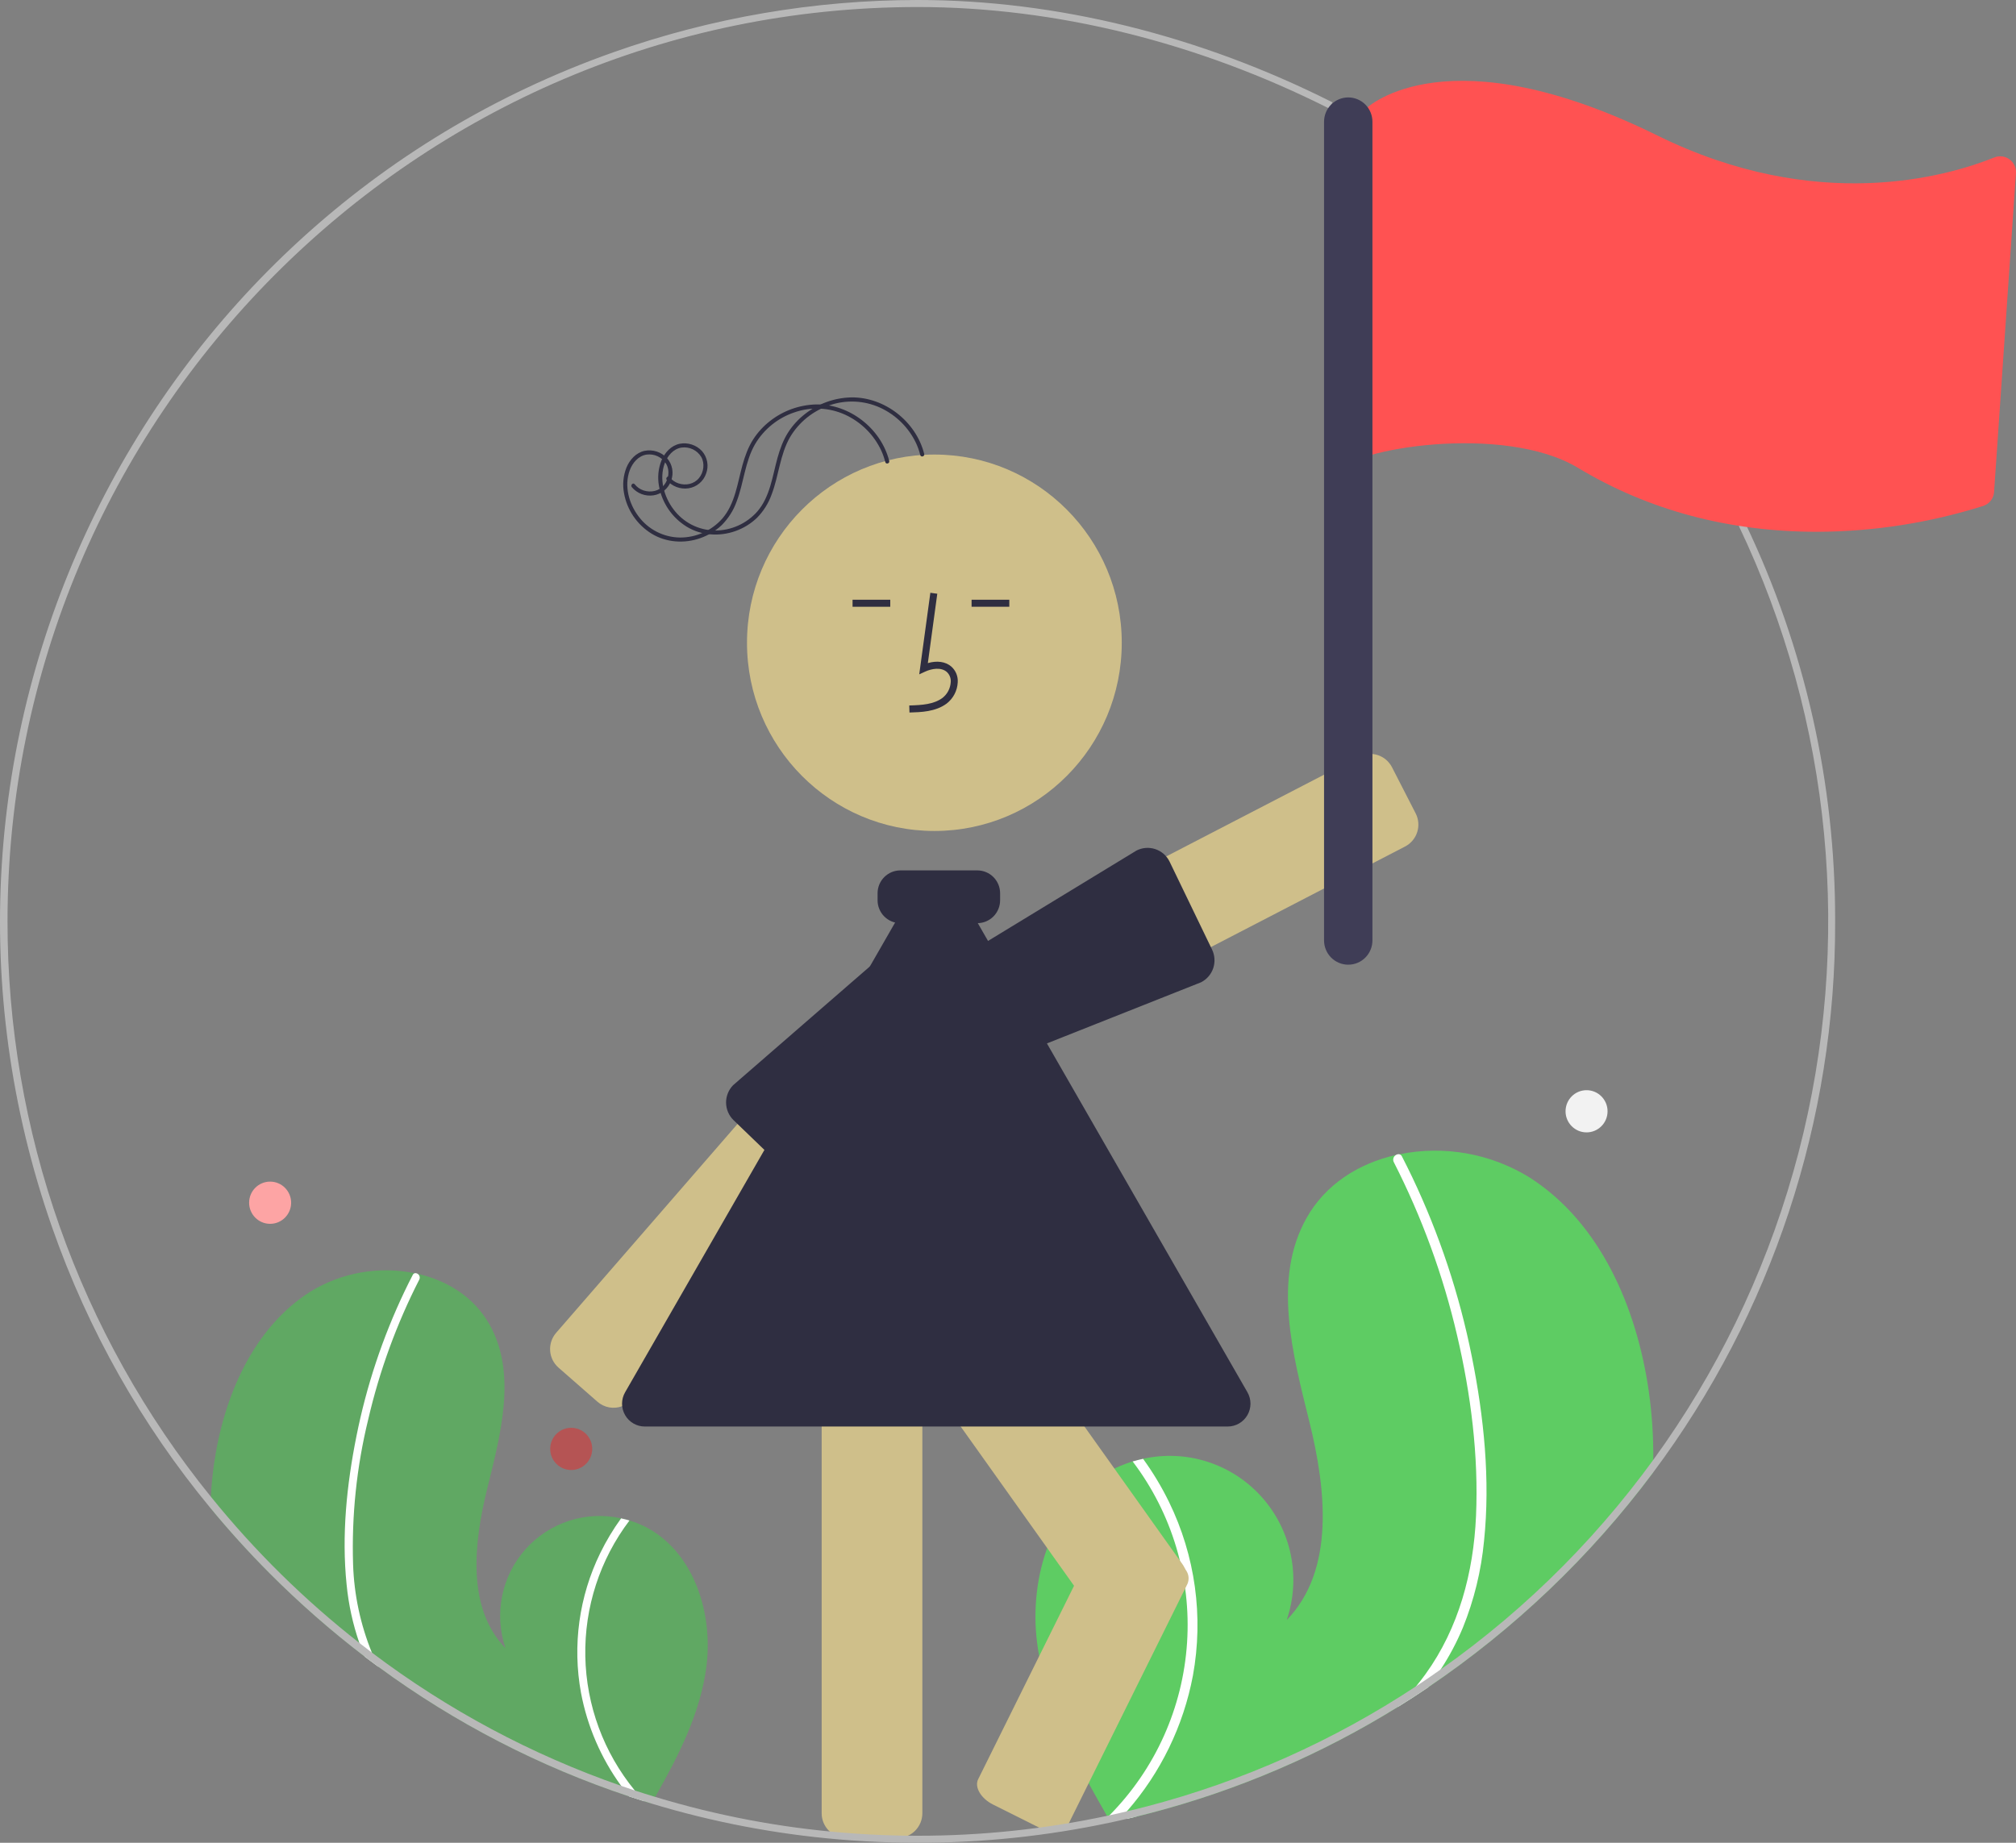 <svg width="105" height="96" viewBox="0 0 105 96" fill="none" xmlns="http://www.w3.org/2000/svg">
<rect x="0" y="0" width="105" height="96" fill="#808080" stroke="none"/>
<g clip-path="url(#clip0_785_3969)">
<path d="M86.108 76.04C86.106 76.269 86.1 76.496 86.091 76.725C82.834 81.086 78.872 84.867 74.37 87.911C73.85 88.265 73.324 88.606 72.79 88.934C68.8 91.405 64.466 93.264 59.929 94.45C59.69 94.512 59.452 94.573 59.213 94.631C59.041 94.674 58.868 94.716 58.695 94.752C58.589 94.743 58.485 94.734 58.381 94.725C58.376 94.723 58.368 94.723 58.363 94.721C58.321 94.717 58.279 94.714 58.239 94.712C58.06 94.695 57.881 94.677 57.703 94.661L57.745 94.741L57.85 94.943H57.849C57.81 94.877 57.772 94.809 57.736 94.741C57.721 94.717 57.705 94.692 57.692 94.666C57.679 94.644 57.666 94.62 57.654 94.598C56.027 91.755 54.424 88.807 54.014 85.563C53.585 82.166 54.789 78.322 57.763 76.653C58.153 76.436 58.566 76.262 58.994 76.135C59.172 76.082 59.353 76.038 59.535 75.997C60.651 75.749 61.812 75.803 62.9 76.155C63.987 76.506 64.962 77.143 65.724 77.998C66.485 78.854 67.007 79.898 67.234 81.023C67.461 82.148 67.385 83.313 67.015 84.399C69.537 81.801 69.067 77.588 68.197 74.067C67.325 70.543 66.271 66.625 68.044 63.462C69.029 61.7 70.761 60.608 72.707 60.168C72.765 60.156 72.825 60.143 72.885 60.132C75.202 59.66 77.611 60.084 79.631 61.319C83.349 63.673 85.258 68.136 85.878 72.507C86.043 73.677 86.12 74.858 86.108 76.04Z" fill="#5ECC63"/>
<path d="M60.883 78.24C62.255 81.043 62.692 84.215 62.132 87.287C61.637 89.913 60.448 92.358 58.689 94.364C58.589 94.479 58.486 94.591 58.382 94.701C58.55 94.69 58.72 94.675 58.888 94.661C58.995 94.652 59.105 94.642 59.212 94.632C59.041 94.674 58.867 94.716 58.694 94.752C58.589 94.743 58.485 94.734 58.381 94.725C58.375 94.723 58.368 94.723 58.362 94.721C58.321 94.718 58.279 94.714 58.239 94.712C58.06 94.696 57.881 94.677 57.702 94.661L57.744 94.741L57.85 94.943H57.848C57.81 94.877 57.772 94.809 57.735 94.741C57.721 94.718 57.704 94.692 57.691 94.666C57.724 94.635 57.755 94.602 57.786 94.569C60.169 92.161 61.604 88.968 61.826 85.579C62.048 82.191 61.042 78.836 58.993 76.135C59.172 76.082 59.353 76.038 59.535 75.998C60.048 76.704 60.499 77.455 60.883 78.24Z" fill="white"/>
<path d="M77.294 80.272C77.148 81.824 76.777 83.347 76.192 84.792C75.875 85.552 75.488 86.281 75.036 86.97C74.828 87.292 74.604 87.608 74.369 87.912C73.849 88.265 73.323 88.606 72.79 88.934C73.133 88.588 73.457 88.223 73.762 87.842C73.931 87.637 74.092 87.426 74.247 87.212C75.981 84.81 76.745 81.919 76.876 78.982C77.015 75.837 76.608 72.636 75.893 69.578C75.165 66.442 74.056 63.408 72.593 60.542C72.56 60.477 72.554 60.402 72.575 60.333C72.596 60.263 72.643 60.204 72.706 60.169C72.758 60.134 72.823 60.12 72.885 60.132C72.915 60.14 72.943 60.155 72.967 60.175C72.991 60.196 73.009 60.222 73.021 60.251C73.202 60.605 73.38 60.958 73.55 61.317C74.97 64.3 76.015 67.448 76.661 70.69C77.288 73.818 77.624 77.088 77.294 80.272Z" fill="white"/>
<path d="M33.932 93.957C33.997 93.842 34.063 93.726 34.127 93.611C35.343 91.464 36.486 89.236 36.795 86.799C37.139 84.066 36.171 80.971 33.777 79.628C33.463 79.453 33.13 79.312 32.785 79.211C32.642 79.169 32.497 79.132 32.349 79.099C31.451 78.899 30.516 78.943 29.641 79.226C28.766 79.51 27.981 80.022 27.368 80.71C26.755 81.399 26.335 82.24 26.153 83.145C25.97 84.051 26.03 84.989 26.328 85.863C24.298 83.773 24.677 80.38 25.378 77.545C26.078 74.709 26.928 71.555 25.5 69.01C24.707 67.59 23.313 66.711 21.747 66.357C21.7 66.348 21.65 66.337 21.603 66.328C19.738 65.948 17.798 66.29 16.172 67.284C13.18 69.178 11.643 72.771 11.143 76.29C11.065 76.846 11.01 77.408 10.983 77.972C10.972 78.17 10.965 78.366 10.961 78.564C11.922 79.731 12.942 80.856 14.021 81.941C15.578 83.506 17.24 84.963 18.994 86.303C19.234 86.486 19.475 86.665 19.719 86.843C23.696 89.762 28.103 92.039 32.779 93.591C33.036 93.675 33.297 93.759 33.556 93.84L33.932 93.957Z" fill="#60A863"/>
<path d="M33.557 93.84C33.298 93.759 33.037 93.675 32.78 93.591C32.63 93.409 32.488 93.224 32.351 93.034C31.305 91.595 30.59 89.939 30.26 88.188C29.808 85.715 30.16 83.162 31.264 80.906C31.573 80.273 31.936 79.669 32.349 79.099C32.497 79.132 32.643 79.169 32.785 79.211C31.245 81.243 30.435 83.738 30.485 86.292C30.535 88.845 31.444 91.306 33.062 93.276C33.221 93.47 33.385 93.657 33.557 93.84Z" fill="white"/>
<path d="M19.181 73.933C18.575 76.408 18.309 78.955 18.39 81.503C18.442 83.079 18.773 84.633 19.367 86.092C19.475 86.347 19.591 86.596 19.719 86.844C19.475 86.666 19.234 86.486 18.993 86.303C18.975 86.261 18.957 86.221 18.941 86.178C18.86 85.984 18.785 85.788 18.716 85.59C18.375 84.604 18.152 83.581 18.052 82.542C17.788 79.977 18.058 77.346 18.563 74.827C19.082 72.218 19.924 69.683 21.067 67.283C21.203 66.993 21.348 66.709 21.494 66.425C21.503 66.401 21.518 66.38 21.537 66.364C21.556 66.347 21.578 66.335 21.603 66.328C21.653 66.32 21.704 66.33 21.747 66.357C21.798 66.386 21.835 66.434 21.852 66.49C21.869 66.546 21.864 66.607 21.838 66.66C20.659 68.966 19.767 71.408 19.181 73.933Z" fill="white"/>
<path d="M32.398 73.259C32.182 73.339 31.95 73.359 31.724 73.318C31.499 73.276 31.289 73.174 31.116 73.023L29.087 71.246C28.832 71.022 28.676 70.706 28.653 70.367C28.63 70.028 28.742 69.693 28.964 69.436L43.708 52.452C43.931 52.196 44.246 52.039 44.583 52.016C44.921 51.992 45.254 52.105 45.509 52.328L47.538 54.105C47.792 54.329 47.948 54.645 47.971 54.984C47.995 55.324 47.883 55.658 47.661 55.915L32.917 72.9C32.776 73.061 32.598 73.185 32.398 73.259Z" fill="#CFBF8A"/>
<path d="M52.662 54.569C52.529 54.569 52.398 54.549 52.271 54.508C52.111 54.457 51.963 54.375 51.835 54.266C51.707 54.157 51.602 54.024 51.525 53.874L50.292 51.471C50.137 51.169 50.108 50.817 50.211 50.493C50.314 50.169 50.541 49.9 50.841 49.744L70.779 39.416C71.08 39.261 71.43 39.231 71.753 39.335C72.075 39.438 72.343 39.666 72.499 39.968L73.732 42.372C73.887 42.674 73.916 43.026 73.813 43.349C73.71 43.673 73.483 43.943 73.182 44.099L53.245 54.427C53.065 54.52 52.865 54.569 52.662 54.569Z" fill="#CFBF8A"/>
<path d="M52.303 55.151C52.066 55.151 51.834 55.084 51.632 54.959C51.43 54.834 51.266 54.655 51.16 54.442L49.952 52.026C49.816 51.753 49.781 51.441 49.853 51.145C49.861 51.112 49.871 51.079 49.881 51.047C49.906 50.973 49.932 50.858 49.963 50.724C50.061 50.299 50.183 49.77 50.431 49.645L59.191 44.31C59.493 44.156 59.843 44.128 60.165 44.233C60.487 44.338 60.754 44.567 60.907 44.87L60.911 44.877L63.121 49.454C63.272 49.758 63.297 50.109 63.191 50.432C63.084 50.755 62.855 51.021 62.552 51.174L52.866 55.016C52.691 55.105 52.499 55.151 52.303 55.151Z" fill="#2F2E41"/>
<path d="M48.666 43.29C54.056 43.29 58.425 38.9 58.425 33.485C58.425 28.07 54.056 23.68 48.666 23.68C43.276 23.68 38.906 28.07 38.906 33.485C38.906 38.9 43.276 43.29 48.666 43.29Z" fill="#CFBF8A"/>
<path d="M46.763 95.747H44.071C43.733 95.747 43.408 95.611 43.169 95.371C42.93 95.13 42.795 94.805 42.795 94.465V71.561C42.795 71.221 42.93 70.895 43.169 70.655C43.408 70.414 43.733 70.279 44.071 70.279H46.763C47.101 70.279 47.426 70.414 47.665 70.655C47.904 70.895 48.039 71.221 48.039 71.561V94.465C48.039 94.805 47.904 95.13 47.665 95.371C47.426 95.611 47.101 95.747 46.763 95.747Z" fill="#CFBF8A"/>
<path d="M58.36 85.087C58.156 85.088 57.956 85.039 57.775 84.946C57.594 84.853 57.438 84.717 57.32 84.551L44.273 66.218C44.076 65.942 43.997 65.598 44.052 65.262C44.108 64.927 44.294 64.627 44.569 64.429L46.758 62.856C47.034 62.659 47.376 62.579 47.71 62.635C48.044 62.691 48.342 62.877 48.539 63.154L61.586 81.486C61.782 81.763 61.861 82.107 61.806 82.442C61.751 82.778 61.565 83.077 61.29 83.275L59.1 84.848C58.885 85.004 58.625 85.087 58.36 85.087Z" fill="#CFBF8A"/>
<path d="M54.899 95.407C54.631 95.402 54.367 95.336 54.128 95.213L51.719 94.008C51.089 93.692 50.742 93.102 50.945 92.692L57.154 80.161C57.358 79.751 58.036 79.673 58.666 79.988L61.075 81.193C61.356 81.327 61.595 81.536 61.766 81.796C61.84 81.898 61.887 82.017 61.901 82.142C61.916 82.267 61.898 82.393 61.849 82.509L55.64 95.04C55.52 95.281 55.239 95.407 54.899 95.407Z" fill="#CFBF8A"/>
<path d="M43.186 62.158C42.958 62.242 42.712 62.259 42.475 62.207C42.239 62.156 42.022 62.038 41.849 61.867L38.198 58.348C38.078 58.23 37.983 58.089 37.918 57.934C37.852 57.779 37.818 57.612 37.816 57.444C37.815 57.276 37.847 57.108 37.91 56.952C37.972 56.796 38.065 56.654 38.183 56.534L38.184 56.533L45.944 49.792C46.134 49.598 46.672 49.645 47.105 49.682C47.241 49.694 47.358 49.704 47.436 49.704C47.47 49.703 47.503 49.705 47.537 49.707C47.84 49.729 48.125 49.859 48.341 50.073L50.257 51.971C50.498 52.21 50.635 52.535 50.637 52.876C50.639 53.215 50.508 53.543 50.27 53.785L43.66 61.849C43.526 61.986 43.364 62.091 43.186 62.158Z" fill="#2F2E41"/>
<path d="M47.368 37.119L47.357 36.752C48.036 36.734 48.634 36.691 49.084 36.361C49.211 36.262 49.316 36.137 49.391 35.994C49.466 35.85 49.509 35.693 49.518 35.531C49.526 35.433 49.511 35.333 49.474 35.241C49.438 35.15 49.381 35.067 49.307 35.001C49.009 34.748 48.529 34.83 48.179 34.991L47.877 35.13L48.456 30.881L48.817 30.931L48.325 34.545C48.801 34.405 49.241 34.465 49.543 34.721C49.659 34.823 49.75 34.95 49.809 35.093C49.867 35.236 49.893 35.39 49.882 35.544C49.872 35.761 49.814 35.973 49.713 36.165C49.612 36.358 49.471 36.525 49.299 36.657C48.721 37.081 47.971 37.102 47.368 37.119Z" fill="#2F2E41"/>
<path d="M52.568 31.243H50.603V31.609H52.568V31.243Z" fill="#2F2E41"/>
<path d="M46.368 31.243H44.404V31.61H46.368V31.243Z" fill="#2F2E41"/>
<path d="M63.944 74.315H33.586C33.377 74.316 33.172 74.261 32.992 74.157C32.811 74.053 32.661 73.902 32.557 73.721C32.453 73.54 32.398 73.334 32.398 73.125C32.399 72.915 32.454 72.71 32.559 72.529L47.738 46.115C47.841 45.933 47.991 45.782 48.171 45.677C48.352 45.573 48.556 45.518 48.765 45.52C48.973 45.518 49.178 45.573 49.358 45.677C49.539 45.782 49.688 45.933 49.791 46.115L64.97 72.529C65.074 72.71 65.129 72.915 65.129 73.124C65.129 73.334 65.074 73.539 64.97 73.72C64.866 73.901 64.716 74.051 64.536 74.156C64.356 74.26 64.152 74.315 63.944 74.315Z" fill="#2F2E41"/>
<path d="M48.136 23.649C47.714 21.964 46.075 20.671 44.32 20.703C43.451 20.727 42.613 21.029 41.93 21.565C41.586 21.831 41.29 22.154 41.054 22.518C40.789 22.929 40.623 23.393 40.493 23.86C40.231 24.806 40.108 25.876 39.443 26.648C39.167 26.96 38.827 27.21 38.446 27.381C38.065 27.552 37.651 27.639 37.233 27.637C36.812 27.63 36.398 27.527 36.023 27.335C35.649 27.142 35.325 26.866 35.075 26.529C34.575 25.865 34.328 24.947 34.617 24.146C34.759 23.753 35.065 23.381 35.501 23.316C35.7 23.289 35.903 23.321 36.084 23.407C36.265 23.493 36.417 23.63 36.521 23.801C36.717 24.144 36.654 24.601 36.408 24.903C36.149 25.221 35.717 25.309 35.335 25.181C35.155 25.121 34.998 25.009 34.881 24.861C34.795 24.754 34.644 24.904 34.728 25.01C34.864 25.172 35.039 25.296 35.236 25.371C35.434 25.446 35.647 25.469 35.856 25.439C36.065 25.407 36.261 25.32 36.423 25.185C36.585 25.05 36.707 24.874 36.775 24.675C36.85 24.478 36.87 24.265 36.832 24.058C36.794 23.85 36.701 23.657 36.562 23.498C36.416 23.341 36.233 23.224 36.029 23.158C35.826 23.091 35.608 23.078 35.398 23.119C34.947 23.214 34.62 23.583 34.45 23.991C34.283 24.416 34.239 24.878 34.323 25.326C34.4 25.759 34.569 26.17 34.817 26.534C35.065 26.897 35.387 27.204 35.762 27.436C36.522 27.9 37.47 27.964 38.304 27.666C38.72 27.519 39.101 27.286 39.42 26.982C39.763 26.636 40.025 26.22 40.188 25.762C40.564 24.784 40.619 23.689 41.151 22.769C41.615 21.988 42.346 21.399 43.211 21.111C44.071 20.816 45.012 20.861 45.84 21.237C46.663 21.616 47.325 22.27 47.712 23.086C47.804 23.285 47.877 23.492 47.93 23.704C47.963 23.837 48.17 23.782 48.136 23.649L48.136 23.649Z" fill="#2F2E41"/>
<path d="M46.314 24.016C45.891 22.331 44.253 21.037 42.498 21.069C41.629 21.094 40.791 21.396 40.108 21.931C39.764 22.198 39.468 22.52 39.232 22.885C38.967 23.296 38.801 23.759 38.671 24.227C38.409 25.173 38.286 26.242 37.621 27.015C37.345 27.327 37.005 27.577 36.623 27.748C36.242 27.918 35.829 28.006 35.41 28.003C34.989 27.997 34.575 27.893 34.201 27.701C33.827 27.509 33.502 27.233 33.253 26.895C32.752 26.232 32.506 25.314 32.795 24.512C32.937 24.119 33.242 23.748 33.679 23.682C33.878 23.656 34.08 23.687 34.261 23.773C34.443 23.86 34.595 23.997 34.698 24.168C34.895 24.51 34.832 24.967 34.586 25.27C34.327 25.588 33.894 25.676 33.513 25.548C33.333 25.487 33.175 25.376 33.058 25.228C32.973 25.12 32.822 25.271 32.906 25.377C33.042 25.538 33.216 25.663 33.414 25.738C33.611 25.813 33.825 25.836 34.034 25.805C34.243 25.774 34.439 25.686 34.601 25.552C34.763 25.417 34.885 25.241 34.953 25.042C35.028 24.845 35.047 24.631 35.01 24.424C34.972 24.217 34.879 24.024 34.739 23.865C34.594 23.708 34.411 23.591 34.207 23.524C34.004 23.458 33.786 23.445 33.576 23.486C33.125 23.581 32.798 23.95 32.628 24.358C32.461 24.782 32.416 25.245 32.501 25.693C32.578 26.126 32.746 26.537 32.994 26.9C33.242 27.264 33.565 27.571 33.94 27.803C34.7 28.267 35.648 28.33 36.482 28.032C36.898 27.886 37.279 27.653 37.597 27.349C37.94 27.003 38.203 26.587 38.366 26.129C38.742 25.15 38.797 24.055 39.329 23.135C39.792 22.354 40.524 21.766 41.389 21.478C42.249 21.183 43.19 21.228 44.018 21.604C44.84 21.983 45.503 22.637 45.89 23.453C45.982 23.651 46.055 23.859 46.108 24.071C46.141 24.204 46.347 24.149 46.314 24.016L46.314 24.016Z" fill="#2F2E41"/>
<path d="M50.904 48.092H46.892C46.578 48.092 46.277 47.966 46.055 47.743C45.832 47.519 45.707 47.217 45.707 46.901V46.535C45.707 46.219 45.832 45.916 46.055 45.693C46.277 45.47 46.578 45.344 46.892 45.344H50.904C51.218 45.344 51.52 45.47 51.742 45.693C51.964 45.916 52.089 46.219 52.089 46.535V46.901C52.089 47.217 51.964 47.519 51.742 47.743C51.52 47.966 51.218 48.092 50.904 48.092Z" fill="#2F2E41"/>
<path d="M29.75 76.58C30.355 76.58 30.845 76.088 30.845 75.481C30.845 74.874 30.355 74.382 29.75 74.382C29.146 74.382 28.656 74.874 28.656 75.481C28.656 76.088 29.146 76.58 29.75 76.58Z" fill="#B55454"/>
<path d="M82.633 58.992C83.237 58.992 83.727 58.5 83.727 57.893C83.727 57.286 83.237 56.794 82.633 56.794C82.029 56.794 81.539 57.286 81.539 57.893C81.539 58.5 82.029 58.992 82.633 58.992Z" fill="#F2F2F2"/>
<path d="M14.069 63.756C14.673 63.756 15.163 63.264 15.163 62.656C15.163 62.049 14.673 61.557 14.069 61.557C13.464 61.557 12.975 62.049 12.975 62.656C12.975 63.264 13.464 63.756 14.069 63.756Z" fill="#FDA4A4"/>
<path d="M95.58 48C95.613 58.358 92.281 68.443 86.09 76.725C82.833 81.086 78.871 84.867 74.369 87.911C73.849 88.265 73.323 88.606 72.79 88.934C68.799 91.405 64.465 93.264 59.928 94.45C59.69 94.512 59.451 94.573 59.212 94.631C59.04 94.674 58.867 94.716 58.694 94.752C58.413 94.82 58.132 94.882 57.85 94.943H57.848C54.546 95.648 51.179 96.003 47.804 96C47.366 96 46.929 95.994 46.493 95.982C45.55 95.958 44.612 95.905 43.679 95.824C40.374 95.544 37.108 94.918 33.932 93.957C33.807 93.919 33.682 93.88 33.557 93.84C33.298 93.759 33.037 93.675 32.78 93.591C28.103 92.039 23.697 89.762 19.72 86.843C19.476 86.666 19.235 86.486 18.994 86.303C17.24 84.963 15.579 83.506 14.021 81.941C12.942 80.856 11.922 79.731 10.961 78.564C7.378 74.231 4.589 69.292 2.727 63.977C-6.042 38.959 7.037 11.536 31.939 2.726C37.036 0.923 42.4 0.001 47.804 0C55.016 0 62.485 1.843 69.403 5.333L69.239 5.659C62.372 2.197 54.959 0.366 47.804 0.366C21.662 0.366 0.392 21.736 0.392 48C0.382 58.918 4.123 69.505 10.983 77.972C13.265 80.798 15.86 83.354 18.717 85.59C18.932 85.759 19.149 85.926 19.368 86.092C23.309 89.072 27.69 91.414 32.351 93.034C32.587 93.116 32.824 93.197 33.063 93.276C33.414 93.391 33.77 93.505 34.127 93.611C37.317 94.579 40.599 95.204 43.92 95.474C44.853 95.551 45.794 95.6 46.741 95.621C47.094 95.63 47.448 95.634 47.804 95.634C51.114 95.636 54.415 95.289 57.653 94.599C57.696 94.589 57.742 94.58 57.786 94.569C58.088 94.505 58.389 94.437 58.688 94.364C59.038 94.283 59.385 94.195 59.731 94.106C64.717 92.802 69.457 90.686 73.762 87.842C74.192 87.56 74.617 87.269 75.036 86.97C84.225 80.496 90.829 70.955 93.673 60.047C96.517 49.139 95.416 37.571 90.565 27.402L90.895 27.245C93.997 33.719 95.599 40.815 95.58 48Z" fill="#B8B8B8"/>
<path d="M94.642 27.704C90.045 27.704 85.854 26.583 82.186 24.372C78.307 22.034 70.306 23.387 69.706 24.58L68.971 26.36L71.044 5.751L71.122 5.678C71.293 5.514 75.448 1.699 86.334 7.065C94.597 11.136 101.351 9.217 103.871 8.203C104 8.151 104.14 8.132 104.278 8.149C104.416 8.166 104.548 8.218 104.66 8.3C104.773 8.382 104.863 8.492 104.922 8.618C104.981 8.745 105.007 8.884 104.997 9.024L103.858 25.63C103.847 25.794 103.788 25.951 103.686 26.081C103.585 26.211 103.448 26.307 103.291 26.357C100.492 27.24 97.576 27.694 94.642 27.704Z" fill="#FF5252"/>
<path d="M70.221 5.075C69.887 5.076 69.567 5.209 69.33 5.446C69.094 5.684 68.961 6.006 68.961 6.341V48.99C68.961 49.326 69.094 49.648 69.33 49.886C69.566 50.123 69.887 50.256 70.221 50.256C70.555 50.256 70.876 50.123 71.112 49.886C71.348 49.648 71.481 49.326 71.481 48.99V6.341C71.481 6.006 71.348 5.684 71.112 5.446C70.875 5.209 70.555 5.076 70.221 5.075Z" fill="#3F3D56"/>
</g>
<defs>
<clipPath id="clip0_785_3969">
<rect width="105" height="96" fill="white"/>
</clipPath>
</defs>
</svg>
